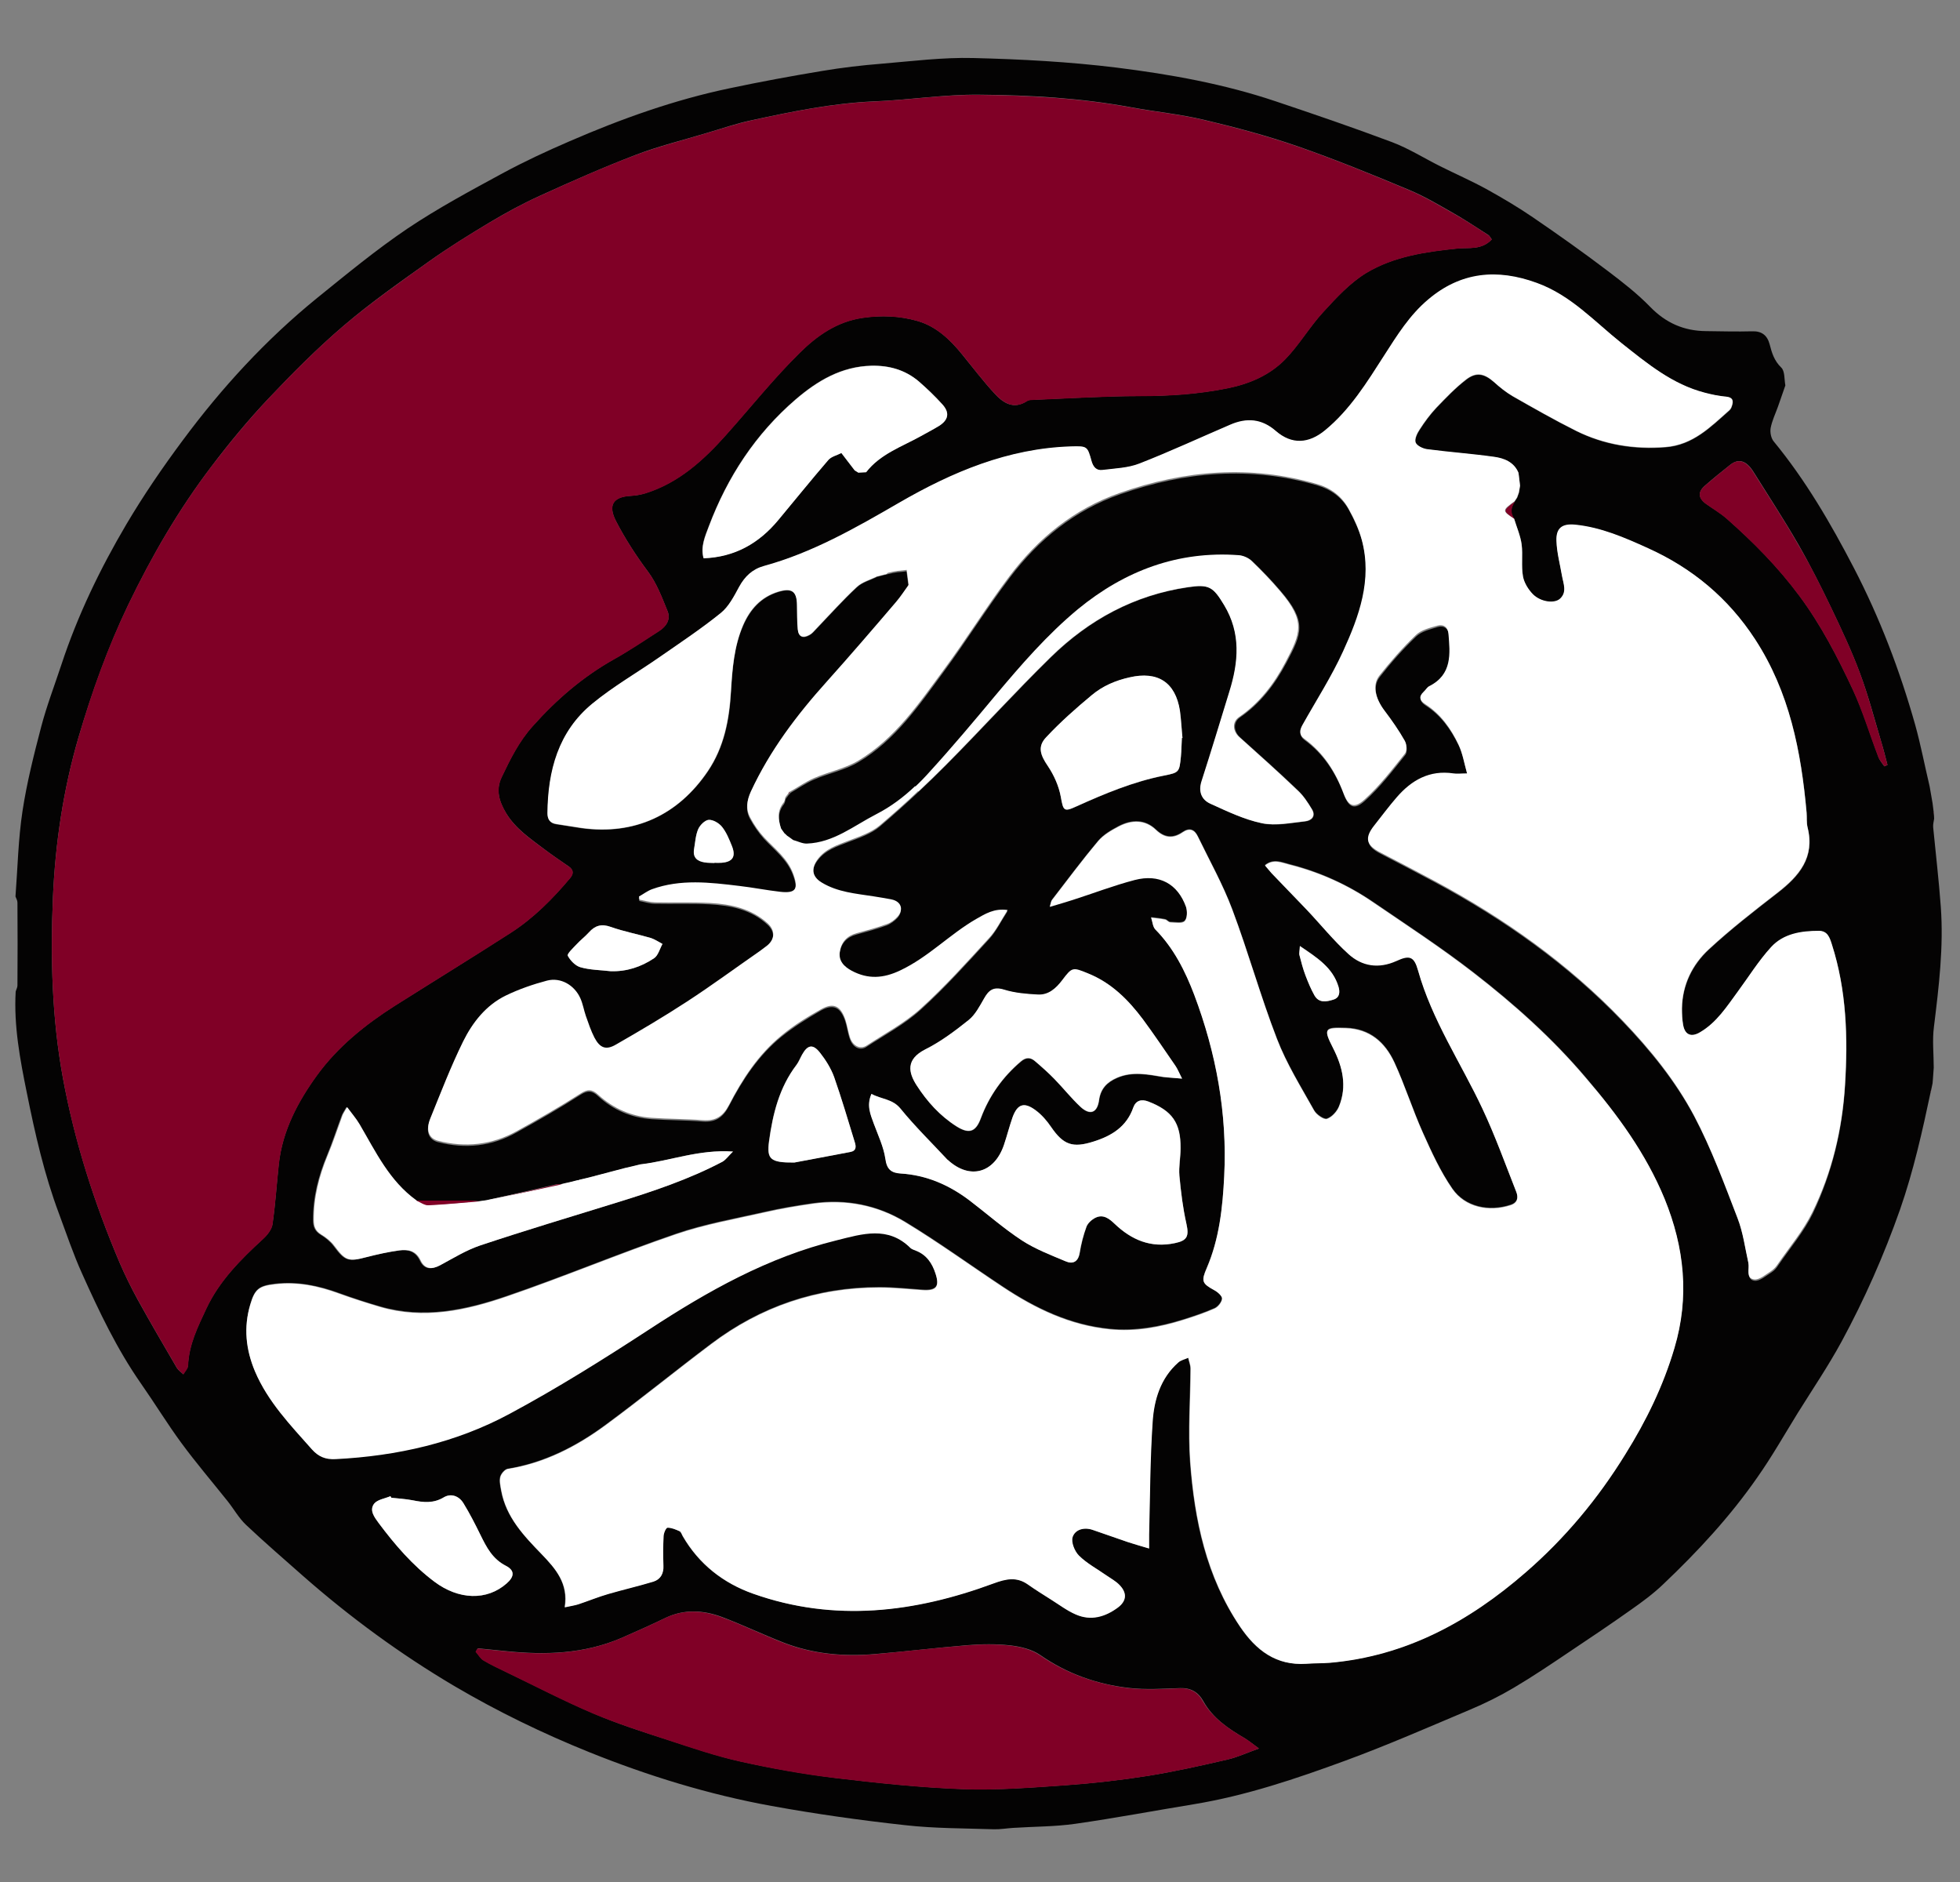 <?xml version="1.0" encoding="utf-8"?>
<!-- Generator: Adobe Illustrator 19.0.0, SVG Export Plug-In . SVG Version: 6.00 Build 0)  -->
<svg version="1.1" id="Layer_1" xmlns="http://www.w3.org/2000/svg" xmlns:xlink="http://www.w3.org/1999/xlink" x="0px" y="0px"
	 viewBox="0 0 1000 960" style="enable-background:new 0 0 1000 960;" xml:space="preserve">
<rect x="0" y="0" width="1000" height="960" fill="#808080" stroke="none"/>
<style type="text/css">
	.st0{fill:#040303;}
	.st1{fill:#800026;}
	.st2{fill:#FFFFFF;}
</style>
<g id="XMLID_1_">
	<g>
		<path class="st0" d="M436.1,239.9c0.6,0.4,1.2,0.8,1.8,1.1l0.1,0c1.3-0.1,2.6-0.1,3.9-0.2c7.2-9.4,18.1-13,27.9-18.4
			c3.1-1.7,6.2-3.3,9.1-5.1c5-3,5.8-6.8,1.9-11.1c-3.8-4.2-7.9-8.2-12.2-11.8c-6.9-5.8-15-8.1-24.1-7.9
			c-15.3,0.4-27.4,7.6-38.5,17.1c-20.5,17.6-34.9,39.6-44.4,64.8c-1.9,5.1-4.4,10.4-2.7,16.3c16.1-0.6,28.3-7.7,38.1-19.5
			c8.5-10.2,16.8-20.6,25.5-30.6c1.6-1.8,4.5-2.5,6.7-3.6C431.5,234,433.8,237,436.1,239.9z M990.2,462.5c1.5,20.6-1,40.9-3.5,61.3
			c-0.9,6.8-0.1,13.9-0.1,20.8c-0.1,1.9-0.3,3.7-0.4,5.6c-0.1,0.8-0.1,1.6-0.2,2.4c-0.3,1.3-0.5,2.5-0.8,3.8c0,0-0.2,0.1-0.2,0.1
			l0.1,0.2c-4.3,20.3-8.8,40.5-15.7,60.3c-8.2,23.3-18.1,45.7-29.8,67.3c-6.8,12.5-14.8,24.3-22.4,36.5c-6.8,11-13.2,22.3-20.6,32.8
			c-13.9,20-30.4,37.8-48,54.5c-5,4.8-10.7,9-16.4,13c-10.3,7.3-20.7,14.3-31.2,21.3c-9.5,6.4-19,12.8-28.8,18.6
			c-7.1,4.2-14.6,7.9-22.2,11.1c-21.1,8.9-42.1,18.1-63.6,26c-25.1,9.2-50.5,17.8-77.1,22.2c-20.2,3.3-40.3,7.1-60.6,10
			c-10.5,1.5-21.2,1.4-31.8,2.1c-3.3,0.2-6.6,0.8-9.9,0.7c-15.1-0.5-30.3-0.4-45.3-2.1c-22.8-2.5-45.5-5.7-68.1-9.8
			c-31.9-5.8-62.8-15.3-92.9-27.4c-23.8-9.6-46.7-20.7-68.8-33.7c-27.6-16.3-53.4-35.2-77.5-56.4c-9.7-8.6-19.5-17-28.9-25.9
			c-3.7-3.5-6.2-8.1-9.4-12.1c-7.9-9.9-16.1-19.5-23.6-29.7c-7.2-9.8-13.6-20.3-20.6-30.3c-12.2-17.5-21.3-36.6-30-56
			c-4.5-9.9-8-20.4-11.8-30.6c-7.5-20-12.2-40.7-16.4-61.6C10.2,540.3,7,523.3,8,505.8c0.3-1.1,0.9-2.1,0.9-3.1
			c0.1-14.1,0.1-28.2,0-42.3c0-1-0.6-2.1-1-3.1c1.1-14.6,1.4-29.3,3.6-43.7c2.2-14.4,5.8-28.7,9.5-42.8c2.8-10.7,6.8-21.1,10.3-31.7
			c8.3-25.2,19.8-49,33.2-71.7c8.7-14.7,18.4-28.9,28.6-42.6c20-27,42.6-51.6,68.7-72.8c15.1-12.2,30.1-24.6,46.1-35.4
			c15.5-10.4,32.1-19.3,48.5-28.2c11.1-6,22.5-11.3,34.1-16.3c26.5-11.5,53.6-21.2,81.9-27.1c15.6-3.3,31.3-6.2,47-8.8
			c10.1-1.7,20.3-2.9,30.4-3.7c15.6-1.3,31.2-3.3,46.8-2.9c24.4,0.6,48.9,1.9,73.2,4.9c27.3,3.4,54.6,8.3,80.8,17.1
			c20,6.7,39.9,13.5,59.6,20.9c8.5,3.2,16.4,8.2,24.6,12.3c7.8,3.9,15.8,7.4,23.5,11.6c8.1,4.5,16.1,9.2,23.7,14.4
			c12.9,8.8,25.6,17.8,38,27.2c7.7,5.8,15.4,11.8,22,18.6c8,8.2,17.2,12.2,28.4,12.3c7.8,0.1,15.7,0.3,23.5,0.1c5-0.2,7.8,2.1,9,6.7
			c1.1,4.3,2.3,8.3,5.9,11.8c1.9,1.8,1.5,6,2.1,9.1c-1.3,3.6-2.5,7.3-3.8,10.9c-1.3,3.6-3,7.1-3.7,10.8c-0.4,2.2,0.2,5.2,1.5,6.8
			c16.3,19.8,29.1,41.8,40.9,64.5c13.3,25.6,23.5,52.4,31.3,80c2.9,10.4,4.9,21,7.4,31.5c0.5,2.9,1,5.8,1.5,8.6
			c0.2,1.6,0.4,3.2,0.6,4.8c-0.1,0-0.2,0-0.3,0c0.1,0.1,0.2,0.2,0.3,0.3c0.1,0.9,0.2,1.8,0.2,2.8c-0.2,1.4-0.6,2.9-0.5,4.3
			C987.6,435.3,989.2,448.9,990.2,462.5z M961.4,390.9c0.5-0.2,1.1-0.5,1.6-0.7c-1-3.9-2-7.9-3.2-11.8c-3.5-11.8-6.6-23.7-10.9-35.1
			c-4.2-11.3-9.4-22.3-14.6-33.2c-5.3-11-10.8-22-16.9-32.6c-7.2-12.5-15.1-24.5-22.7-36.7c-3.6-5.8-7.5-7.1-11.8-3.8
			c-4.4,3.5-8.8,7-13,10.7c-3.7,3.2-3.5,6.4,0.6,9.3c3.5,2.5,7.3,4.7,10.5,7.5c13.6,12,26.2,24.7,37.1,39.4
			c11.1,15,19.5,31.3,27.3,47.9c5.2,11.1,8.7,22.9,13,34.3C959,387.9,960.3,389.3,961.4,390.9z M941.4,553.6
			c1.5-24.3,0.8-48.3-6.7-71.7c-1.1-3.5-2.2-6.9-6.6-6.9c-9.1,0-18.1,1.4-24.4,8.3c-6.3,6.9-11.4,15-17,22.7
			c-5.6,7.6-10.7,15.7-19.2,20.7c-4.5,2.7-7.8,1.4-8.7-3.8c-0.5-2.8-0.6-5.6-0.6-8.4c0.2-12,5.3-22.3,13.7-30.1
			c11.1-10.3,23.1-19.6,35.1-28.9c11-8.5,19.1-18,15.3-33.3c-0.6-2.4-0.3-5-0.5-7.5c-2.8-31.3-8.7-61.5-26.3-88.5
			c-13.7-21-32-36.2-54.6-46.4c-12-5.4-24-10.7-37.3-12c-6.6-0.6-9.7,1.7-9.4,8.4c0.2,5.9,1.8,11.8,2.8,17.6c0.7,4,2.7,8.3-0.9,11.7
			c-2.8,2.7-9.8,1.8-13.8-2.1c-2.4-2.4-4.6-5.9-5.2-9.2c-0.9-5.3,0-11-0.7-16.4c-0.6-4.4-2.5-8.7-3.8-13c-2.4-3-1.8-6,0.2-8.9
			c0.4-0.7,0.8-1.3,1.3-2c0.3-0.8,0.6-1.7,0.9-2.5c0.2-1.2,0.4-2.4,0.6-3.5c-0.3-2.2-0.6-4.4-0.8-6.6c-2.3-5.4-7.3-7.3-12.4-8.1
			c-11.4-1.6-22.8-2.4-34.2-3.9c-2.2-0.3-5.3-1.8-5.9-3.5c-0.6-1.7,0.8-4.7,2.1-6.6c2.5-3.9,5.3-7.7,8.5-11.1
			c4.8-5,9.6-10.1,15.1-14.3c5.2-4.1,9.3-3.1,14.3,1.2c3,2.6,6.1,5.2,9.5,7.2c10.7,6.1,21.4,12.2,32.4,17.7
			c14.3,7.1,29.6,9.6,45.6,8.3c14-1.1,23-10.3,32.6-18.8c0.5-0.4,0.9-1.1,1.1-1.7c1-2.7,1.2-4.8-2.8-5.2c-3.6-0.3-7.2-1.1-10.8-2
			c-16.6-4.3-29.4-15-42.5-25.3c-13.9-11-25.9-24.4-43.2-30.7c-20.2-7.3-38.8-5.7-55.5,8.5c-9.4,8-15.8,18.3-22.4,28.5
			c-8.8,13.7-17.4,27.6-30.2,38.2c-8.3,6.8-16.9,7.5-25.1,0.3c-7.3-6.3-14.9-6.8-23.2-3.2c-15.4,6.6-30.7,13.7-46.3,19.8
			c-5.8,2.3-12.6,2.4-18.9,3.3c-3,0.4-4.7-1.4-5.6-4.5c-2.2-7.8-2.3-7.8-10.5-7.5c-32.1,1-60.7,13.1-87.8,28.8
			c-22.1,12.8-44.1,25.4-68.9,32.2c-5.8,1.6-9.7,5.3-12.6,10.6c-2.6,4.8-5.3,10.1-9.4,13.4c-9.9,8-20.6,15.1-31.1,22.4
			c-11.4,7.9-23.7,14.9-34.4,23.8c-17.3,14.3-22.6,34.2-22.9,55.9c0,3,1.2,5,4.5,5.5c4.3,0.6,8.5,1.4,12.8,2
			c27.1,3.7,49.3-6.7,64.5-29c8.3-12.3,11-26.2,11.8-40.7c0.7-11.5,1.5-23,6.2-33.7c3.6-8.2,9.1-14.4,17.9-17.1
			c6.9-2.1,9.5-0.3,9.6,6.7c0.1,4.2,0,8.3,0.4,12.5c0.4,4,2.8,4.6,6,2.8c1.3-0.7,2.2-1.9,3.3-3c6.9-7.2,13.5-14.6,20.8-21.4
			c2.7-2.6,6.9-3.6,10.4-5.4l0.1,0c1.3-0.3,2.6-0.6,3.9-1c0.4-0.1,0.9-0.2,1.3-0.3c0.9-0.2,1.8-0.4,2.6-0.6c0.8-0.1,1.6-0.3,2.4-0.4
			c1.5-0.1,3.1-0.3,4.6-0.5c0.3,2.5,0.7,5.1,1,7.6c-2.1,2.9-4.1,6-6.4,8.7c-11.7,13.6-23.4,27.3-35.4,40.7
			c-15.3,17-29.1,35.1-38.7,56c-2.1,4.6-2.7,9-0.3,13.4c2,3.6,4.4,7.1,7.1,10.1c5.4,5.8,11.9,10.6,14.8,18.5
			c2.8,7.6,1.4,10.1-6.6,9.2c-7-0.8-14-2.1-21-3c-14.9-1.8-29.9-3.6-44.5,1.7c-2.3,0.8-4.4,2.4-6.6,3.7c0.1,0.5,0.2,1.1,0.3,1.6
			c2.6,0.5,5.3,1.4,7.9,1.4c9.3,0.2,18.7-0.2,28,0.3c10.8,0.6,21.2,2.7,29.5,10.4c3.9,3.6,3.7,8-0.4,11.4c-1.2,0.9-2.4,1.9-3.6,2.7
			c-12.4,8.6-24.6,17.6-37.2,25.8c-11.8,7.7-24,14.8-36.2,21.9c-5.2,3-8.2,1.8-11-3.5c-1.8-3.5-3.1-7.3-4.4-11.1
			c-1.1-3-1.6-6.2-2.8-9c-2.9-6.7-9.9-10.8-17-9c-7.2,1.9-14.3,4.4-21,7.6c-10.1,4.9-17,13.6-21.8,23.4
			c-6.3,12.8-11.4,26.2-16.8,39.4c-2.4,5.9-0.6,10.1,4,11.3c14,3.6,27.5,2.2,40.1-4.9c11-6.1,22-12.4,32.6-19.2c3.7-2.4,6-2.2,9,0.6
			c7.7,7.1,17,11.1,27.5,11.8c8.6,0.6,17.3,0.5,25.9,1.2c6.6,0.5,10.4-2.1,13.4-7.9c6.8-13.2,15-25.7,26.6-35.2
			c6.3-5.1,13.3-9.5,20.3-13.5c6.4-3.6,10-1.7,12.4,5.3c1,3,1.3,6.2,2.4,9.2c1.5,4.3,5.2,6.2,8.5,4c9.3-6.1,19.3-11.4,27.5-18.8
			c12.4-11.2,23.7-23.8,35-36.1c3.6-3.9,6-9,9.4-14.2c-6.9-1-11.5,1.9-16.1,4.6c-13.5,7.8-24.3,19.5-38.7,26.2
			c-8.6,4.1-16.5,4.6-24.7,0.2c-3.9-2.1-6.9-4.9-6.1-9.9c0.8-4.9,3.7-8,8.6-9.3c5.1-1.4,10.3-2.8,15.3-4.6c2.1-0.8,4.1-2.3,5.6-3.9
			c3.2-3.7,1.7-7.7-3.1-8.7c-3.1-0.6-6.2-1.1-9.3-1.6c-9-1.5-18.2-2.1-26.3-7c-5.1-3.1-5.4-7.5-2.2-11.8c4-5.5,10-7.3,15.9-9.6
			c5.5-2.1,11.5-4.1,15.9-7.8c6.8-5.8,13.5-11.8,20-17.9c4.7-4.4,9.3-8.9,13.8-13.4c18.1-18.2,35.3-37.2,53.6-55.1
			c19.5-19.1,42.6-31.7,70-35.7c10.8-1.6,12.8-0.3,18.5,9.1c8.7,14.4,7.4,29.1,2.7,44.2c-4.7,15.2-9.3,30.5-14.2,45.7
			c-1.7,5.2,0,9.3,4.4,11.4c8.6,3.9,17.3,8.1,26.4,10c7,1.5,14.7-0.2,22.1-1c3.1-0.3,5.5-2.6,3.4-6.1c-2.1-3.5-4.4-7-7.3-9.8
			c-9.6-9.2-19.5-18-29.4-26.9c-3.4-3-3.8-7.7-0.2-10.2c10.5-7.2,17.9-17,23.7-27.9c8-15,10.6-20.9-2.8-36.5
			c-4.5-5.3-9.4-10.4-14.4-15.2c-1.6-1.6-4.3-2.8-6.5-3c-31.2-2.3-58.3,7.9-82.1,27.5c-15.8,13-29.1,28.4-42.2,44.1
			c-11,13.1-21.9,26.3-33.5,38.9c-2.5,2.7-5.1,5.4-7.7,7.9c-5.9,5.6-12.3,10.5-19.8,14.3c-11.5,5.9-21.8,14.4-35.4,15
			c-2.3,0.1-4.6-1.2-7-1.8c-0.7-0.5-1.5-1.1-2.2-1.6c-0.3-0.2-0.6-0.4-0.9-0.6c-0.5-0.4-0.9-0.8-1.4-1.3c-0.6-0.8-1.1-1.6-1.7-2.4
			c-1.6-4.6-2.1-9,1.3-13.2c0.5-0.7,0.6-1.8,0.9-2.7c0.6-0.8,1.2-1.6,1.8-2.4l0.4-0.1l0-0.4c4.1-2.4,8.1-5.2,12.4-7
			c7.4-3.2,15.8-4.8,22.6-8.9c18.8-11.2,30.9-29.1,43.5-46.2c11.5-15.6,21.8-32.2,33.5-47.7c14.7-19.5,33.1-34.5,56.5-42.7
			c33.1-11.6,66.5-14.4,100.5-4.5c7.1,2.1,12.6,6.2,16.1,12.5c2.8,5.1,5.3,10.5,6.8,16c5.4,20.3-1.5,39-9.6,56.9
			c-5.9,13-13.7,25.1-20.7,37.5c-1.5,2.7-1.8,5,0.9,7c9.7,7.1,15.9,16.7,20.1,27.9c2.5,6.6,5.4,7.9,10.7,3.1
			c7.7-6.9,14.1-15.3,20.6-23.4c1.1-1.4,0.9-4.9-0.1-6.6c-3-5.3-6.5-10.3-10.2-15.2c-4.8-6.3-6.5-13.2-2.8-17.9
			c5.7-7.3,11.9-14.3,18.6-20.7c2.8-2.7,7.3-3.7,11.2-4.9c2.9-0.8,5.3,0.7,5.5,4.1c0.9,10.4,1.9,20.9-9.8,26.8
			c-1.1,0.6-1.8,1.9-2.8,2.8c-2.8,2.5-2.1,4.5,0.8,6.4c7.8,5,13,12.4,16.9,20.5c2.1,4.4,2.8,9.3,4.4,14.8c-3.1,0-5.1,0.2-7,0
			c-12.2-1.8-21.4,3.4-28.9,12.2c-4,4.7-7.7,9.6-11.5,14.4c-5,6.3-4.1,10,3.1,13.7c9.3,4.8,18.6,9.7,27.8,14.6
			c35.4,19,67.9,42,95.8,71.1c14.1,14.7,27,30.6,36.5,48.5c8.8,16.7,15.4,34.6,22.2,52.3c2.8,7.2,3.8,15.1,5.5,22.8
			c0.7,3.1-1.3,7.9,2.9,8.5c2.7,0.4,6-2.6,8.8-4.3c1.4-0.9,2.5-2.2,3.4-3.6c6-8.8,13-17,17.6-26.4
			C934.8,598.2,940,576.3,941.4,553.6z M854.2,687.7c7.8-26.1,5.1-51.4-5-76.2c-9.4-23.1-24-42.9-40-61.8
			c-17.1-20.2-36.7-37.7-57.5-53.8c-16.4-12.7-33.9-24.1-51-35.8c-13.1-8.9-27.4-15.4-42.7-19.3c-3.8-0.9-8.2-3.2-12.6,0.4
			c1.3,1.5,2.3,2.8,3.4,4c6,6.2,12,12.3,17.9,18.6c7.1,7.5,13.6,15.6,21.2,22.5c7,6.4,15.6,7.7,24.6,3.6c6.7-3.1,9-2.2,11,4.9
			c7.1,25.3,21.8,47,32.8,70.4c6.5,13.8,11.7,28.3,17.3,42.5c1.1,2.8,0.8,5.6-2.9,6.8c-11,3.6-23.2,1.1-29.7-8.3
			c-6.1-8.8-10.6-18.7-15-28.5c-5.3-11.8-9.2-24.3-14.6-36c-4.7-10.2-12.5-17.1-24.7-17.5c-11-0.4-11.6,0.3-6.6,10.1
			c4.9,9.6,7.2,19.5,3.1,29.8c-1.1,2.7-3.7,5.6-6.2,6.4c-1.5,0.5-5.3-2.1-6.5-4.2c-6.7-12-14.1-23.9-19-36.6
			c-8.4-21.7-14.6-44.2-22.8-66c-4.8-12.8-11.6-24.9-17.6-37.3c-1.7-3.5-4.3-4.4-7.7-2.1c-4.8,3.3-9.2,3-13.6-1.2
			c-5.6-5.4-12.5-5.2-19-1.8c-3.8,2-7.8,4.3-10.5,7.5c-8.2,9.8-15.8,20-23.6,30.1c-0.4,0.6-0.5,1.5-1.1,3.4c4.4-1.3,8-2.3,11.6-3.5
			c10.6-3.4,21-7.5,31.7-10.2c12.6-3.2,22,2,26.2,13.7c0.8,2.2,0.7,5.9-0.7,7.3c-1.3,1.3-4.8,0.6-7.3,0.6c-0.9,0-1.7-1.2-2.6-1.4
			c-2.4-0.5-4.8-0.7-7.2-1c0.7,2,0.8,4.6,2.1,6c9.3,9.6,15.3,21.3,19.9,33.4c11.2,29.8,16.9,60.6,15.3,92.5
			c-0.8,16-2.4,31.9-8.9,46.9c-2.9,6.7-2.5,7.9,3.9,11.3c1.7,0.9,4,3,3.9,4.3c-0.2,1.8-2.1,4.2-3.8,5c-5.2,2.3-10.6,4.1-16,5.8
			c-12.2,3.8-24.6,6-37.4,4.8c-20.3-2-38-10.5-54.7-21.6c-16.6-11-32.7-22.7-49.7-33c-14.3-8.6-30.3-11.8-47-9.5
			c-8.4,1.2-16.8,2.6-25,4.5c-15.1,3.4-30.5,6.1-45,11.1c-28.9,9.9-57.2,21.8-86.2,31.7c-20.9,7.2-42.5,11.8-64.7,5.4
			c-7-2-14-4.3-20.9-6.8c-10.6-3.9-21.4-6.1-32.8-4.8c-8.2,1-10.3,2.6-12.6,10.4c-3.4,11.7-2.3,23,2.4,34.1
			c6.6,15.5,18.1,27.3,29,39.7c3.4,3.9,7.1,5.3,12.2,5c31.2-1.6,61.3-8.3,88.7-23.1c24.4-13.2,48-27.9,71.3-43.1
			c29.9-19.5,60.6-36.8,95.5-45.4c13.2-3.3,26.3-7.5,37.8,4c0.7,0.7,1.7,1,2.7,1.3c5.4,2.1,8.3,6.4,10,11.7c2.2,6.7,0.4,8.9-6.7,8.4
			c-7.3-0.5-14.6-1.3-21.9-1.3c-31.9,0-60.6,9.8-85.9,28.9c-18.1,13.6-35.6,27.9-53.8,41.3c-15,11.1-31.4,19.4-50.1,22.5
			c-1.5,0.3-3.4,2.5-3.8,4.2c-0.5,2.1,0.1,4.6,0.5,6.9c2.5,13.6,11.5,23,20.6,32.4c7.2,7.4,13.8,15,11.8,27.1
			c2.8-0.6,4.9-0.9,6.8-1.5c5.2-1.7,10.2-3.8,15.4-5.3c7.6-2.3,15.4-4,23-6.3c3.8-1.1,5.3-4.1,5.1-8.2c-0.2-5-0.2-10,0.1-15
			c0.1-1.5,1.3-4.3,2-4.3c2.1-0.1,4.2,0.9,6.2,1.8c0.8,0.3,1.2,1.6,1.6,2.5c8.3,14.4,20.7,24,36,29.4c41.5,14.7,82.4,9.6,122.6-5.3
			c6.2-2.3,11.6-3.5,17.4,0.5c3.9,2.8,8,5.3,12.1,7.9c4.1,2.6,8,5.5,12.3,7.4c7.8,3.4,15.1,1.3,21.6-3.5c4.6-3.4,4.8-7.4,0.8-11.5
			c-1.9-1.9-4.4-3.3-6.7-4.9c-4.7-3.3-9.9-6.1-14-10.1c-2.2-2.2-4.1-6.9-3.2-9.5c1.3-3.8,5.8-5.1,10.2-3.6c6,2,11.9,4.2,17.9,6.2
			c3.3,1.1,6.8,2,10.9,3.3c0-3.1,0-5.1,0-7.1c0.5-19.1,0.5-38.3,1.8-57.4c0.8-11.3,4-22.3,13.1-30.4c1.4-1.2,3.4-1.6,5.1-2.4
			c0.4,1.9,1.2,3.7,1.2,5.6c-0.1,15.8-1.3,31.7-0.2,47.4c2.2,29.8,8.2,58.7,25.4,84.1c8.2,12.2,18.4,20.1,33.8,19
			c4-0.3,8-0.2,12-0.5c38.8-3.4,71-21,99.8-46c20.2-17.5,37-37.8,51-60.4C839.8,724.8,848.5,707,854.2,687.7z M761.1,122.1
			c-0.7-0.9-1.1-1.8-1.7-2.2c-5.4-3.4-10.7-7-16.2-10.2c-7.9-4.5-15.8-9.3-24.2-12.8c-18.8-7.9-37.8-15.6-57-22.3
			c-15.6-5.4-31.7-9.7-47.8-13.5c-12.2-2.9-24.8-4.1-37.2-6.4c-25.6-4.7-51.4-6.2-77.3-6.4c-17.9-0.2-35.7,2.7-53.6,3.4
			c-21.3,0.9-42.1,5.2-62.9,9.7c-7.6,1.6-15,4.2-22.5,6.4c-12.2,3.7-24.7,6.7-36.6,11.3c-16.4,6.3-32.5,13.4-48.5,20.7
			c-8.8,4-17.3,8.6-25.5,13.5c-10.5,6.3-21,12.8-31,19.9c-14.9,10.6-29.9,21.1-43.7,32.9c-13.6,11.6-26.3,24.4-38.6,37.4
			c-10.2,10.8-19.8,22.4-28.8,34.3c-16.7,21.9-30.5,45.7-42.5,70.6C55,330.3,46.9,353,40.1,376c-7.8,26.7-11.9,54.1-13.1,81.9
			c-1.3,30.8-0.5,61.6,5.1,92c6,32.5,16,63.7,28.9,94.1c2.8,6.5,6,13,9.4,19.2c6.4,11.6,13.1,23,19.8,34.5c0.8,1.3,2.2,2.2,3.3,3.3
			c0.8-1.5,2.3-3,2.4-4.5c0.4-10.7,5.1-20,9.4-29.2c6.6-14,17.5-24.9,28.8-35.3c2.2-2,4.5-4.9,4.9-7.6c1.5-10.1,2.1-20.4,3.2-30.6
			c1.9-17.2,9.8-32,19.6-45.5c10.5-14.4,24.5-25.7,39.6-35.3c19.7-12.4,39.5-24.6,59.1-37.2c11.7-7.5,21.4-17.3,30.3-27.9
			c1.9-2.2,1.8-4.2-0.6-5.9c-4.2-2.9-8.5-5.8-12.6-8.9c-7.1-5.4-14.5-10.3-19.4-18.3c-3.6-6-5.4-11.9-2.3-18.4
			c4.4-9.2,8.8-18.3,15.9-26.1c12.1-13.5,25.5-25.1,41.3-34c8-4.5,15.5-9.6,23.2-14.5c3.7-2.4,6-6,4.2-10.2
			c-2.8-6.9-5.5-14.1-9.9-20c-6.2-8.3-11.7-16.8-16.4-25.9c-4.1-8-1.5-12.3,7.5-12.8c2.6-0.1,5.3-0.6,7.8-1.4
			c16.9-5.4,29.5-16.9,41-29.8c12.5-14,24.2-28.7,37.5-41.8c8.7-8.6,18.9-15.9,32.1-17.8c9.6-1.4,19-1,28,1.6
			c9.5,2.7,16.6,9.4,22.8,17.1c5.5,6.7,10.7,13.6,16.5,19.9c4.4,4.8,9.7,8.4,16.6,3.8c0.9-0.6,2.2-0.6,3.4-0.6
			c17.9-0.7,35.9-1.9,53.8-1.9c15.4,0,30.5-1,45.6-4.1c11-2.3,21.1-6.7,28.9-14.7c7.1-7.3,12.4-16.5,19.3-24
			c6.7-7.3,13.7-14.9,22-20c14.1-8.5,30.4-10.8,46.7-12.5C749.5,126.2,755.9,127.6,761.1,122.1z M680.3,509.9c3.3-1,3.4-3.9,2.6-6.6
			c-3-9.7-10.8-14.8-19.7-20.8c-0.1,2.5-0.5,3.7-0.2,4.7c0.9,3.5,1.8,7,3.1,10.4c1.3,3.4,2.7,6.8,4.5,10
			C672.9,511.8,676.8,511,680.3,509.9z M642.3,891.9c-3.2-2.3-5.1-3.9-7.2-5.2c-8.4-4.9-16.3-10.2-21.2-19
			c-2.5-4.5-6.3-6.8-11.8-6.6c-8.7,0.3-17.6,0.9-26.2-0.1c-16.3-1.9-31.4-7.2-45.2-16.8c-4.2-2.9-10-4.3-15.3-4.9
			c-7.2-0.8-14.6-0.7-21.8-0.1c-15.7,1.3-31.3,3.2-47,4.5c-16.1,1.4-31.9,0-47-5.9c-10.5-4.1-20.7-9-31.3-13
			c-9.4-3.5-19.1-4.1-28.6,0.4c-7.5,3.6-15,7-22.6,10.3c-19.1,8.2-39,8.8-59.2,6.7c-4.7-0.5-9.4-0.9-14.1-1.4
			c-0.3,0.5-0.7,1.1-1,1.7c1.3,1.5,2.4,3.5,4.1,4.5c3.7,2.2,7.6,4,11.5,5.9c14.8,7.1,29.4,14.7,44.4,21.1c12.3,5.3,25.2,9.4,38,13.5
			c12.4,4,24.8,8.3,37.5,11.1c15.8,3.5,31.8,6.3,47.9,8.3c21.7,2.6,43.5,4.9,65.4,5.7c17.4,0.6,34.9-0.8,52.3-2
			c14-1,28.1-2.6,42-4.8c13.6-2.2,27-5.2,40.4-8.3C631.2,896.4,636.1,894.1,642.3,891.9z M599.5,634.1c6.3-1.3,7.2-3.6,5.8-9.9
			c-1.8-8-2.8-16.3-3.5-24.5c-0.4-4.6,0.6-9.3,0.6-14c0.1-13-4.3-19.1-16.4-23.8c-3.6-1.4-6.5-0.6-7.7,3
			c-3.4,9.8-11.1,14.5-20.3,17.4c-10.7,3.4-15.4,1.7-21.7-7.5c-2.2-3.2-4.8-6.3-7.9-8.5c-5.8-4.3-9.3-3.1-11.7,3.6
			c-1.7,4.6-2.9,9.4-4.4,14.1c-4.9,14.5-17.4,17.9-28.5,7.8c-0.1-0.1-0.3-0.2-0.4-0.3c-8-8.6-16.5-16.9-23.9-26
			c-4.1-5-9.6-4.7-14.8-7.5c-2.6,6-0.5,10.5,1.2,15.2c2.1,5.9,5,11.8,5.9,17.9c0.8,5.4,3,7.2,7.8,7.5c13.2,0.8,24.8,5.9,35.2,13.8
			c8.9,6.7,17.3,14.2,26.6,20.3c6.9,4.5,14.8,7.5,22.4,10.7c3.5,1.5,6.3,0.4,7.1-4.2c0.8-4.6,1.9-9.1,3.5-13.5
			c0.7-1.8,2.7-3.6,4.5-4.5c4-2,7,0.4,9.8,3C577.3,632.5,587.2,636.8,599.5,634.1z M603,376.5c0.1,0,0.2,0,0.3,0
			c-0.4-4.6-0.6-9.3-1.3-13.9c-2.3-14.6-11.4-20.3-25.7-17c-7.2,1.6-13.7,4.4-19.2,9c-8.1,6.8-16.1,13.8-23.3,21.5
			c-4.6,4.9-3,9.2,0.8,14.7c3.1,4.6,5.6,10.1,6.6,15.6c1.3,7.2,1.5,8,8,5c14.4-6.5,29-12.6,44.6-15.7c7.9-1.6,7.9-1.9,8.7-9.7
			C602.8,382.8,602.8,379.6,603,376.5z M603.1,550.2c-1.7-3.2-2.3-4.9-3.3-6.4c-5.5-7.9-10.8-16-16.6-23.7
			c-7.5-10-16.1-18.6-28-23.4c-7.8-3.1-8.1-3.3-13.2,3.5c-3.1,4.2-7,7.6-12.4,7.3c-5.8-0.3-11.7-0.8-17.2-2.5
			c-5.5-1.7-7.9,0.3-10.3,4.6c-2.2,3.9-4.4,8.1-7.7,10.8c-7,5.6-14.3,11.1-22.3,15.1c-10,5.1-8.5,11.8-4.4,18.2
			c5.4,8.3,11.9,15.6,20.4,21c6.4,4,9.8,2.8,12.4-4.2c4.2-11.4,11.1-21.1,20.5-29c2.5-2.1,4.8-2.1,7.1-0.1c3.4,2.9,6.8,5.9,9.9,9.1
			c4.5,4.6,8.6,9.8,13.3,14.2c4.8,4.5,8.6,3.1,9.5-3.4c0.8-5.9,4.1-9.2,9.2-11.4c7.8-3.4,15.7-1.7,23.6-0.4
			C596.2,549.7,598.9,549.8,603.1,550.2z M433.9,587.6c3.1-0.6,2.9-2.8,2.2-5c-3.4-11.1-6.7-22.3-10.6-33.2
			c-1.6-4.4-4.2-8.7-7.2-12.4c-3.6-4.6-6.3-4-9.1,0.9c-1,1.7-1.7,3.7-2.9,5.3c-8.8,11.6-12.1,25.1-14,39
			c-1.2,9.1,0.6,10.9,12.9,10.8C412.9,591.5,423.4,589.5,433.9,587.6z M368,440.1c5.8-0.4,7.6-3.1,5.4-8.6c-1.3-3.4-2.7-6.9-5-9.7
			c-1.5-1.9-4.6-3.7-6.8-3.6c-1.9,0.1-4.5,2.7-5.4,4.8c-1.4,3.1-1.5,6.8-2.1,10.2c-0.7,4.2,1.6,6.2,5.4,6.7c1.6,0.3,3.3,0.2,5,0.3
			c0,0,0-0.1,0-0.1C365.6,440.1,366.8,440.2,368,440.1z M368.5,592.6c1.8-0.9,3-2.8,5.4-5.2c-17.4-1.2-32.1,4.8-47.4,6.7
			c-1.4,0.3-2.7,0.7-4.1,1c-1.3,0.3-2.6,0.6-3.9,0.9c-2.5,0.7-5.1,1.3-7.6,2c-2.5,0.7-5.1,1.3-7.6,2c-0.5,0.1-1,0.2-1.5,0.4
			c-2.2,0.5-4.4,1-6.6,1.6c-0.2,0.2-0.5,0.3-0.8,0.2c-1.5,0.4-2.9,0.7-4.4,1.1c-1.2,0.3-2.4,0.6-3.5,0.8c-0.9,0-1.8-0.2-2.7,0
			c-8.2,1.9-16.4,3.8-24.5,5.7c-3.6,0.8-7.3,1.6-10.9,2.4c-0.1,0-0.2,0.1-0.4,0.1c-1.2,0.2-2.3,0.3-3.5,0.5
			c-1.4-0.1-2.9-0.4-4.3-0.4c-9.4,0-18.7,0-28.1,0h0c-13.8-9.9-20.7-24.8-29-38.8c-1.7-2.8-3.9-5.4-6.4-8.8
			c-1.3,2.2-1.9,3.1-2.3,4.1c-2.6,6.8-4.8,13.8-7.6,20.5c-4.4,10.6-7.2,21.4-7.1,33c0,3.3,0.9,5.6,3.8,7.4c2.5,1.5,5,3.5,6.7,5.8
			c5.7,7.6,7.2,8.2,16.6,5.7c5.5-1.4,11-2.7,16.6-3.4c4.4-0.6,8.4,0.1,10.8,5.1c2.1,4.5,5.7,4.8,10,2.5c6.7-3.6,13.3-7.7,20.4-10.1
			c23.1-7.7,46.5-14.7,69.8-21.9C333.2,607.7,351.4,601.6,368.5,592.6z M333.7,488.8c2.1-1.4,2.9-4.8,4.3-7.3c-1.9-1-3.8-2.3-5.9-3
			c-6.9-2-13.9-3.4-20.6-5.7c-4.7-1.6-8-0.7-11.1,2.8c-2,2.2-4.4,4-6.4,6.2c-1.7,1.8-4.8,4.8-4.4,5.7c1.4,2.5,3.9,5.1,6.5,5.9
			c4.9,1.4,10.2,1.4,15.3,2C319.7,495.7,327.1,493.2,333.7,488.8z M258.5,807.7c4-3.5,4.2-6.7-0.4-9c-6.8-3.5-9.9-9.5-13-15.8
			c-2.7-5.5-5.5-11-8.7-16.2c-2.3-3.6-6.3-5.2-10-2.9c-5.3,3.2-10.4,2.7-15.8,1.5c-3.6-0.7-7.3-0.9-10.9-1.3
			c-0.2-0.3-0.3-0.5-0.5-0.8c-2.8,1.2-6.6,1.7-8.3,3.8c-2.6,3.4,0.1,6.9,2.3,9.9c8.3,11.1,17.3,21.5,28.4,29.9
			C233.9,816.1,248.3,816.7,258.5,807.7z"/>
		<path class="st1" d="M986.8,414.5l-0.2,0.2c-0.1-0.1-0.2-0.2-0.3-0.3c0.1,0,0.2,0,0.3,0L986.8,414.5z"/>
		<path class="st1" d="M985.3,556.5l-0.3,0.1l-0.1-0.2c0,0,0.2-0.1,0.2-0.1L985.3,556.5z"/>
		<path class="st1" d="M963,390.2c-0.5,0.2-1.1,0.5-1.6,0.7c-1-1.6-2.4-3-3.1-4.7c-4.4-11.4-7.9-23.2-13-34.3
			c-7.8-16.7-16.2-33-27.3-47.9c-10.9-14.7-23.5-27.4-37.1-39.4c-3.2-2.8-7-5-10.5-7.5c-4-2.9-4.3-6.1-0.6-9.3
			c4.3-3.7,8.6-7.2,13-10.7c4.3-3.4,8.2-2,11.8,3.8c7.6,12.2,15.6,24.2,22.7,36.7C923.5,288,929,299,934.3,310
			c5.2,10.9,10.4,21.9,14.6,33.2c4.3,11.5,7.3,23.4,10.9,35.1C961,382.3,961.9,386.2,963,390.2z"/>
		<path class="st2" d="M451.5,293c-1.3,0.3-2.6,0.6-3.9,1l0-0.2l-0.1,0.2c-3.5,1.7-7.6,2.8-10.4,5.4c-7.3,6.8-13.9,14.2-20.8,21.4
			c-1,1.1-2,2.3-3.3,3c-3.2,1.8-5.6,1.2-6-2.8c-0.4-4.1-0.3-8.3-0.4-12.5c-0.1-7-2.7-8.8-9.6-6.7c-8.8,2.7-14.4,8.9-17.9,17.1
			c-4.6,10.8-5.5,22.3-6.2,33.7c-0.9,14.5-3.5,28.4-11.8,40.7c-15.1,22.4-37.3,32.8-64.5,29c-4.3-0.6-8.5-1.4-12.8-2
			c-3.3-0.5-4.5-2.5-4.5-5.5c0.2-21.7,5.5-41.6,22.9-55.9c10.7-8.8,22.9-15.8,34.4-23.8c10.5-7.3,21.2-14.4,31.1-22.4
			c4.1-3.3,6.8-8.6,9.4-13.4c2.9-5.3,6.8-9,12.6-10.6c24.8-6.8,46.8-19.4,68.9-32.2c27.1-15.7,55.7-27.8,87.8-28.8
			c8.3-0.2,8.4-0.2,10.5,7.5c0.9,3.1,2.6,4.9,5.6,4.5c6.4-0.8,13.1-1,18.9-3.3c15.6-6.1,30.9-13.2,46.3-19.8
			c8.3-3.6,16-3.1,23.2,3.2c8.2,7.1,16.8,6.5,25.1-0.3c12.9-10.6,21.4-24.5,30.2-38.2c6.6-10.3,13-20.6,22.4-28.5
			c16.7-14.2,35.3-15.9,55.5-8.5c17.4,6.3,29.4,19.7,43.2,30.7c13.1,10.4,25.9,21,42.5,25.3c3.5,0.9,7.1,1.7,10.8,2
			c3.9,0.4,3.8,2.5,2.8,5.2c-0.2,0.6-0.6,1.2-1.1,1.7c-9.6,8.5-18.5,17.7-32.6,18.8c-16,1.2-31.3-1.2-45.6-8.3
			c-11-5.5-21.7-11.6-32.4-17.7c-3.4-2-6.6-4.5-9.5-7.2c-5-4.4-9-5.3-14.3-1.2c-5.5,4.3-10.3,9.3-15.1,14.3c-3.2,3.4-6,7.2-8.5,11.1
			c-1.3,1.9-2.7,4.9-2.1,6.6c0.6,1.7,3.7,3.2,5.9,3.5c11.4,1.5,22.8,2.3,34.2,3.9c5.1,0.7,10.1,2.6,12.4,8.1
			c0.3,2.2,0.6,4.4,0.8,6.6c-0.2,1.2-0.4,2.3-0.6,3.5c-0.3,0.8-0.6,1.7-0.9,2.5c-0.4,0.7-0.8,1.3-1.3,2c-6.4,4.7-6.4,4.8-0.2,8.9
			c1.3,4.3,3.2,8.6,3.8,13c0.7,5.4-0.3,11,0.7,16.4c0.6,3.3,2.8,6.8,5.2,9.2c4,3.9,11,4.8,13.8,2.1c3.6-3.4,1.6-7.7,0.9-11.7
			c-1-5.9-2.6-11.7-2.8-17.6c-0.3-6.6,2.8-9,9.4-8.4c13.3,1.3,25.4,6.6,37.3,12c22.6,10.2,40.9,25.4,54.6,46.4
			c17.6,27,23.5,57.2,26.3,88.5c0.2,2.5-0.1,5.1,0.5,7.5c3.8,15.3-4.3,24.7-15.3,33.3c-12,9.3-24,18.6-35.1,28.9
			c-8.5,7.8-13.5,18.1-13.7,30.1c0,2.8,0.1,5.7,0.6,8.4c0.9,5.2,4.2,6.5,8.7,3.8c8.5-5,13.6-13.1,19.2-20.7
			c5.6-7.6,10.6-15.7,17-22.7c6.3-6.9,15.3-8.3,24.4-8.3c4.4,0,5.5,3.4,6.6,6.9c7.5,23.4,8.2,47.5,6.7,71.7
			c-1.4,22.7-6.6,44.5-16.6,64.9c-4.6,9.4-11.6,17.7-17.6,26.4c-0.9,1.4-2.1,2.7-3.4,3.6c-2.8,1.8-6.1,4.7-8.8,4.3
			c-4.3-0.6-2.3-5.4-2.9-8.5c-1.7-7.6-2.7-15.5-5.5-22.8c-6.8-17.6-13.4-35.6-22.2-52.3c-9.5-17.9-22.4-33.8-36.5-48.5
			c-27.9-29.1-60.4-52.1-95.8-71.1c-9.2-4.9-18.5-9.8-27.8-14.6c-7.2-3.7-8.1-7.4-3.1-13.7c3.8-4.8,7.5-9.8,11.5-14.4
			c7.6-8.8,16.8-14,28.9-12.2c1.9,0.3,3.9,0,7,0c-1.5-5.4-2.3-10.4-4.4-14.8c-3.9-8.2-9.1-15.5-16.9-20.5c-2.8-1.8-3.6-3.8-0.8-6.4
			c1-0.9,1.7-2.3,2.8-2.8c11.7-5.9,10.7-16.4,9.8-26.8c-0.3-3.4-2.6-4.9-5.5-4.1c-3.9,1.1-8.5,2.2-11.2,4.9
			c-6.7,6.4-12.9,13.5-18.6,20.7c-3.7,4.8-2,11.6,2.8,17.9c3.7,4.9,7.2,9.9,10.2,15.2c1,1.7,1.2,5.2,0.1,6.6
			c-6.5,8.1-12.9,16.5-20.6,23.4c-5.3,4.8-8.2,3.5-10.7-3.1c-4.2-11.2-10.3-20.8-20.1-27.9c-2.7-2-2.4-4.3-0.9-7
			c7-12.5,14.8-24.6,20.7-37.5c8.2-17.9,15-36.6,9.6-56.9c-1.5-5.6-4-11-6.8-16c-3.5-6.3-9-10.5-16.1-12.5
			c-34-9.9-67.4-7.1-100.5,4.5c-23.5,8.2-41.8,23.2-56.5,42.7c-11.7,15.5-21.9,32.1-33.5,47.7c-12.6,17.1-24.8,35-43.5,46.2
			c-6.9,4.1-15.2,5.7-22.6,8.9c-4.3,1.9-8.3,4.7-12.4,7l-0.4,0l0,0.4c-0.6,0.8-1.2,1.6-1.8,2.4c-0.3,0.9-0.3,2-0.9,2.7
			c-3.4,4.1-2.8,8.6-1.3,13.2c0.6,0.8,1.1,1.6,1.7,2.4c0.5,0.4,0.9,0.8,1.4,1.3c0.3,0.2,0.6,0.4,0.9,0.6c0.7,0.5,1.5,1.1,2.2,1.6
			c2.3,0.6,4.7,1.9,7,1.8c13.6-0.5,23.9-9.1,35.4-15c7.4-3.8,13.9-8.7,19.8-14.3l2,2.1c-6.5,6.2-13.2,12.1-20,17.9
			c-4.4,3.7-10.4,5.7-15.9,7.8c-5.9,2.3-11.9,4.1-15.9,9.6c-3.2,4.4-3,8.7,2.2,11.8c8.1,4.9,17.3,5.6,26.3,7c3.1,0.5,6.3,1,9.3,1.6
			c4.8,1,6.3,5,3.1,8.7c-1.5,1.7-3.5,3.2-5.6,3.9c-5,1.8-10.1,3.2-15.3,4.6c-4.9,1.3-7.8,4.4-8.6,9.3c-0.8,4.9,2.2,7.8,6.1,9.9
			c8.3,4.4,16.1,3.9,24.7-0.2c14.4-6.8,25.2-18.4,38.7-26.2c4.6-2.6,9.2-5.6,16.1-4.6c-3.4,5.3-5.8,10.3-9.4,14.2
			c-11.4,12.4-22.6,24.9-35,36.1c-8.2,7.4-18.2,12.7-27.5,18.8c-3.3,2.1-7,0.3-8.5-4c-1-3-1.4-6.2-2.4-9.2c-2.4-7-6-8.9-12.4-5.3
			c-7.1,4-14.1,8.3-20.3,13.5c-11.6,9.5-19.8,22-26.6,35.2c-3,5.8-6.8,8.4-13.4,7.9c-8.6-0.7-17.3-0.6-25.9-1.2
			c-10.5-0.7-19.7-4.7-27.5-11.8c-3.1-2.8-5.3-3-9-0.6c-10.6,6.8-21.6,13.1-32.6,19.2c-12.6,7-26.1,8.5-40.1,4.9
			c-4.6-1.2-6.4-5.3-4-11.3c5.4-13.3,10.5-26.6,16.8-39.4c4.8-9.7,11.7-18.5,21.8-23.4c6.6-3.2,13.8-5.7,21-7.6c7-1.8,14,2.3,17,9
			c1.3,2.9,1.8,6.1,2.8,9c1.3,3.7,2.6,7.6,4.4,11.1c2.8,5.3,5.9,6.5,11,3.5c12.2-7,24.4-14.2,36.2-21.9
			c12.6-8.2,24.8-17.2,37.2-25.8c1.2-0.9,2.4-1.8,3.6-2.7c4.1-3.3,4.3-7.8,0.4-11.4c-8.4-7.6-18.8-9.8-29.5-10.4
			c-9.3-0.5-18.7-0.1-28-0.3c-2.7-0.1-5.3-0.9-7.9-1.4c-0.1-0.5-0.2-1.1-0.3-1.6c2.2-1.2,4.2-2.8,6.6-3.7
			c14.6-5.3,29.6-3.5,44.5-1.7c7,0.8,14,2.2,21,3c8,0.9,9.4-1.5,6.6-9.2c-2.9-7.9-9.4-12.7-14.8-18.5c-2.8-3-5.2-6.5-7.1-10.1
			c-2.4-4.4-1.8-8.8,0.3-13.4c9.7-20.9,23.4-39,38.7-56c12-13.4,23.7-27,35.4-40.7c2.3-2.7,4.3-5.8,6.4-8.7c-0.3-2.5-0.7-5.1-1-7.6
			c-1.5,0.2-3,0.3-4.6,0.5c-0.8,0.1-1.6,0.3-2.4,0.4c-0.9,0.2-1.8,0.4-2.6,0.6C452.3,292.9,451.9,293,451.5,293z"/>
		<path class="st2" d="M849.3,611.5c10.1,24.8,12.8,50.1,5,76.2c-5.7,19.3-14.4,37.1-25,54.1c-14,22.7-30.8,42.9-51,60.4
			c-28.8,25-61,42.6-99.8,46c-4,0.3-8,0.2-12,0.5c-15.4,1-25.6-6.9-33.8-19c-17.1-25.5-23.2-54.3-25.4-84.1
			c-1.1-15.7,0.1-31.6,0.2-47.4c0-1.9-0.8-3.7-1.2-5.6c-1.7,0.8-3.8,1.2-5.1,2.4c-9.1,8-12.4,19.1-13.1,30.4
			c-1.3,19.1-1.3,38.3-1.8,57.4c0,2,0,3.9,0,7.1c-4.1-1.2-7.5-2.2-10.9-3.3c-6-2-11.9-4.2-17.9-6.2c-4.4-1.5-8.9-0.2-10.2,3.6
			c-0.9,2.6,1,7.3,3.2,9.5c4,4,9.3,6.8,14,10.1c2.3,1.6,4.8,2.9,6.7,4.9c3.9,4,3.7,8.1-0.8,11.5c-6.5,4.8-13.8,7-21.6,3.5
			c-4.4-1.9-8.3-4.9-12.3-7.4c-4.1-2.6-8.1-5.1-12.1-7.9c-5.7-4-11.2-2.8-17.4-0.5c-40.3,14.9-81.2,19.9-122.6,5.3
			c-15.3-5.4-27.7-15.1-36-29.4c-0.5-0.9-0.9-2.1-1.6-2.5c-2-0.9-4.1-1.8-6.2-1.8c-0.8,0-2,2.8-2,4.3c-0.3,5-0.3,10-0.1,15
			c0.2,4-1.4,7-5.1,8.2c-7.6,2.3-15.4,4.1-23,6.3c-5.2,1.5-10.3,3.6-15.4,5.3c-2,0.6-4.1,0.9-6.8,1.5c2-12.1-4.7-19.7-11.8-27.1
			c-9.1-9.4-18.1-18.8-20.6-32.4c-0.4-2.3-1-4.8-0.5-6.9c0.4-1.7,2.3-3.9,3.8-4.2C277.7,746.4,294,738,309,727
			c18.2-13.4,35.7-27.7,53.8-41.3c25.4-19.2,54.1-28.9,85.9-28.9c7.3,0,14.6,0.8,21.9,1.3c7.1,0.5,8.9-1.7,6.7-8.4
			c-1.7-5.3-4.6-9.6-10-11.7c-0.9-0.4-2-0.7-2.7-1.3c-11.5-11.5-24.6-7.3-37.8-4c-35,8.6-65.7,25.9-95.5,45.4
			c-23.3,15.2-46.9,30-71.3,43.1c-27.5,14.8-57.5,21.5-88.7,23.1c-5.2,0.3-8.8-1.2-12.2-5c-10.9-12.3-22.4-24.2-29-39.7
			c-4.7-11.2-5.9-22.5-2.4-34.1c2.3-7.8,4.4-9.5,12.6-10.4c11.4-1.4,22.2,0.9,32.8,4.8c6.9,2.5,13.9,4.7,20.9,6.8
			c22.2,6.5,43.8,1.8,64.7-5.4c28.9-9.9,57.2-21.8,86.2-31.7c14.6-5,30-7.7,45-11.1c8.3-1.9,16.6-3.3,25-4.5
			c16.7-2.3,32.8,0.8,47,9.5c17,10.3,33.1,22,49.7,33c16.7,11.1,34.4,19.6,54.7,21.6c12.8,1.3,25.3-1,37.4-4.8
			c5.4-1.7,10.8-3.5,16-5.8c1.8-0.8,3.7-3.2,3.8-5c0.1-1.3-2.2-3.4-3.9-4.3c-6.4-3.5-6.8-4.6-3.9-11.3c6.4-15,8.1-30.9,8.9-46.9
			c1.6-31.9-4.1-62.8-15.3-92.5c-4.6-12.1-10.5-23.9-19.9-33.4c-1.3-1.4-1.4-4-2.1-6c2.4,0.3,4.8,0.5,7.2,1c0.9,0.2,1.7,1.4,2.6,1.4
			c2.5,0.1,6,0.8,7.3-0.6c1.4-1.3,1.4-5.1,0.7-7.3c-4.2-11.7-13.6-17-26.2-13.7c-10.7,2.8-21.1,6.8-31.7,10.2
			c-3.5,1.1-7.1,2.2-11.6,3.5c0.6-1.9,0.6-2.8,1.1-3.4c7.8-10.1,15.4-20.4,23.6-30.1c2.7-3.2,6.7-5.5,10.5-7.5
			c6.6-3.4,13.4-3.6,19,1.8c4.5,4.3,8.8,4.5,13.6,1.2c3.5-2.4,6-1.4,7.7,2.1c6,12.4,12.8,24.5,17.6,37.3c8.2,21.8,14.4,44.3,22.8,66
			c4.9,12.8,12.3,24.6,19,36.6c1.2,2.1,4.9,4.7,6.5,4.2c2.6-0.9,5.2-3.8,6.2-6.4c4.2-10.3,1.8-20.2-3.1-29.8
			c-5-9.8-4.4-10.5,6.6-10.1c12.2,0.4,19.9,7.3,24.7,17.5c5.4,11.7,9.3,24.2,14.6,36c4.4,9.8,8.9,19.7,15,28.5
			c6.5,9.4,18.7,11.9,29.7,8.3c3.7-1.2,4-4,2.9-6.8c-5.6-14.2-10.8-28.7-17.3-42.5c-11-23.4-25.7-45.1-32.8-70.4
			c-2-7.2-4.3-8-11-4.9c-9.1,4.1-17.6,2.8-24.6-3.6c-7.6-6.9-14.1-15-21.2-22.5c-5.9-6.2-12-12.4-17.9-18.6c-1.1-1.2-2.1-2.5-3.4-4
			c4.4-3.6,8.8-1.3,12.6-0.4c15.4,3.9,29.7,10.3,42.7,19.3c17.2,11.7,34.6,23.1,51,35.8c20.8,16.1,40.4,33.6,57.5,53.8
			C825.3,568.6,839.8,588.5,849.3,611.5z"/>
		<path class="st1" d="M773,255.8c-2,2.9-2.6,5.9-0.2,8.9C766.6,260.6,766.6,260.5,773,255.8z"/>
		<path class="st1" d="M759.4,120c0.6,0.4,1,1.2,1.7,2.2c-5.1,5.4-11.6,4.1-17.3,4.6c-16.3,1.7-32.6,4-46.7,12.5
			c-8.3,5-15.3,12.7-22,20c-6.9,7.5-12.2,16.7-19.3,24c-7.8,8-17.9,12.4-28.9,14.7c-15,3.1-30.2,4.1-45.6,4.1
			c-17.9,0-35.9,1.2-53.8,1.9c-1.1,0.1-2.5,0-3.4,0.6c-6.9,4.5-12.2,0.9-16.6-3.8c-5.8-6.3-11.1-13.2-16.5-19.9
			c-6.2-7.6-13.4-14.4-22.8-17.1c-9-2.6-18.4-3-28-1.6c-13.2,1.9-23.4,9.2-32.1,17.8c-13.3,13.1-25,27.8-37.5,41.8
			c-11.5,12.9-24,24.4-41,29.8c-2.5,0.8-5.2,1.2-7.8,1.4c-9,0.5-11.6,4.7-7.5,12.8c4.7,9.1,10.2,17.6,16.4,25.9
			c4.4,5.9,7.1,13.1,9.9,20c1.7,4.2-0.5,7.8-4.2,10.2c-7.7,5-15.3,10.1-23.2,14.5c-15.8,8.9-29.2,20.4-41.3,34
			c-7.1,7.9-11.5,16.9-15.9,26.1c-3.1,6.5-1.3,12.3,2.3,18.4c4.8,8,12.2,12.9,19.4,18.3c4.1,3.1,8.4,5.9,12.6,8.9
			c2.5,1.7,2.5,3.7,0.6,5.9c-8.9,10.6-18.7,20.4-30.3,27.9c-19.6,12.6-39.4,24.7-59.1,37.2c-15.1,9.6-29.1,20.9-39.6,35.3
			c-9.8,13.5-17.8,28.4-19.6,45.5c-1.1,10.2-1.8,20.5-3.2,30.6c-0.4,2.7-2.7,5.6-4.9,7.6c-11.4,10.4-22.2,21.3-28.8,35.3
			c-4.3,9.2-9,18.5-9.4,29.2c0,1.5-1.5,3-2.4,4.5c-1.1-1.1-2.5-2-3.3-3.3c-6.7-11.4-13.4-22.9-19.8-34.5C67,657,63.8,650.5,61,644
			c-12.9-30.4-23-61.6-28.9-94.1c-5.6-30.4-6.4-61.2-5.1-92c1.2-27.8,5.3-55.2,13.1-81.9c6.7-23.1,14.8-45.7,25.3-67.5
			c12-24.9,25.8-48.6,42.5-70.6c9.1-11.9,18.6-23.4,28.8-34.3c12.3-13,25-25.8,38.6-37.4c13.9-11.8,28.9-22.3,43.7-32.9
			c10-7.1,20.4-13.6,31-19.9c8.3-4.9,16.8-9.6,25.5-13.5c16-7.3,32.1-14.5,48.5-20.7c11.9-4.5,24.4-7.6,36.6-11.3
			c7.5-2.2,14.9-4.7,22.5-6.4c20.8-4.5,41.5-8.8,62.9-9.7c17.9-0.8,35.8-3.6,53.6-3.4c25.9,0.3,51.7,1.7,77.3,6.4
			c12.4,2.3,25,3.5,37.2,6.4c16.1,3.8,32.1,8.1,47.8,13.5c19.3,6.7,38.2,14.4,57,22.3c8.4,3.5,16.2,8.3,24.2,12.8
			C748.7,113,754,116.5,759.4,120z"/>
		<path class="st2" d="M682.9,503.3c0.8,2.7,0.7,5.6-2.6,6.6c-3.5,1.1-7.4,1.9-9.7-2.2c-1.8-3.2-3.2-6.6-4.5-10
			c-1.3-3.4-2.2-6.9-3.1-10.4c-0.3-1,0.1-2.2,0.2-4.7C672.1,488.6,680,493.6,682.9,503.3z"/>
		<path class="st2" d="M669.3,412.8c2.1,3.5-0.3,5.7-3.4,6.1c-7.4,0.8-15.1,2.4-22.1,1c-9.1-1.9-17.8-6.1-26.4-10
			c-4.4-2-6.1-6.1-4.4-11.4c4.9-15.2,9.5-30.4,14.2-45.7c4.7-15.1,6-29.8-2.7-44.2c-5.6-9.3-7.7-10.7-18.5-9.1
			c-27.3,4-50.5,16.6-70,35.7c-18.3,17.9-35.5,36.9-53.6,55.1c-4.5,4.5-9.1,9-13.8,13.4l-2-2.1c2.7-2.5,5.3-5.2,7.7-7.9
			c11.5-12.6,22.5-25.7,33.5-38.9c13.1-15.6,26.4-31,42.2-44.1c23.9-19.6,51-29.8,82.1-27.5c2.3,0.2,4.9,1.4,6.5,3
			c5,4.8,9.9,9.9,14.4,15.2c13.3,15.5,10.7,21.5,2.8,36.5c-5.8,11-13.2,20.7-23.7,27.9c-3.6,2.5-3.2,7.2,0.2,10.2
			c9.9,8.9,19.8,17.7,29.4,26.9C664.9,405.7,667.2,409.3,669.3,412.8z"/>
		<path class="st1" d="M635.1,886.7c2.1,1.2,4,2.8,7.2,5.2c-6.1,2.2-11,4.5-16.2,5.7c-13.4,3.1-26.8,6.1-40.4,8.3
			c-13.9,2.2-27.9,3.8-42,4.8c-17.4,1.2-34.9,2.6-52.3,2c-21.8-0.8-43.7-3.1-65.4-5.7c-16.1-1.9-32.1-4.8-47.9-8.3
			c-12.7-2.8-25.1-7-37.5-11.1c-12.8-4.2-25.6-8.3-38-13.5c-15.1-6.4-29.6-14-44.4-21.1c-3.9-1.9-7.8-3.7-11.5-5.9
			c-1.7-1-2.7-3-4.1-4.5c0.3-0.6,0.7-1.1,1-1.7c4.7,0.5,9.4,0.9,14.1,1.4c20.2,2.1,40.2,1.5,59.2-6.7c7.6-3.3,15.2-6.7,22.6-10.3
			c9.5-4.5,19.2-3.9,28.6-0.4c10.6,3.9,20.8,8.9,31.3,13c15.1,5.9,31,7.3,47,5.9c15.7-1.4,31.3-3.3,47-4.5
			c7.2-0.6,14.6-0.7,21.8,0.1c5.3,0.6,11,2,15.3,4.9c13.7,9.5,28.9,14.8,45.2,16.8c8.6,1,17.5,0.5,26.2,0.1c5.5-0.2,9.3,2,11.8,6.6
			C618.8,876.5,626.7,881.8,635.1,886.7z"/>
		<path class="st2" d="M605.3,624.2c1.4,6.3,0.5,8.6-5.8,9.9c-12.3,2.6-22.2-1.6-30.9-9.9c-2.7-2.6-5.8-5-9.8-3
			c-1.8,0.9-3.8,2.7-4.5,4.5c-1.6,4.3-2.8,8.9-3.5,13.5c-0.8,4.6-3.6,5.7-7.1,4.2c-7.6-3.2-15.5-6.2-22.4-10.7
			c-9.3-6.1-17.7-13.5-26.6-20.3c-10.4-7.9-22-13-35.2-13.8c-4.8-0.3-7.1-2.1-7.8-7.5c-0.9-6.1-3.7-12-5.9-17.9
			c-1.7-4.7-3.8-9.3-1.2-15.2c5.2,2.8,10.7,2.5,14.8,7.5c7.4,9.1,15.9,17.4,23.9,26c0.1,0.1,0.2,0.2,0.4,0.3
			c11.1,10.1,23.6,6.6,28.5-7.8c1.6-4.7,2.8-9.5,4.4-14.1c2.5-6.8,5.9-7.9,11.7-3.6c3.1,2.3,5.8,5.4,7.9,8.5
			c6.3,9.2,11,10.9,21.7,7.5c9.3-2.9,16.9-7.6,20.3-17.4c1.3-3.5,4.1-4.4,7.7-3c12.1,4.7,16.5,10.8,16.4,23.8c0,4.7-1,9.4-0.6,14
			C602.5,608,603.5,616.2,605.3,624.2z"/>
		<path class="st2" d="M603.3,376.4c-0.1,0-0.2,0-0.3,0c-0.2,3.2-0.2,6.3-0.5,9.5c-0.8,7.9-0.8,8.2-8.7,9.7
			c-15.6,3.1-30.2,9.2-44.6,15.7c-6.5,3-6.7,2.2-8-5c-1-5.4-3.5-11-6.6-15.6c-3.8-5.6-5.4-9.9-0.8-14.7c7.2-7.7,15.2-14.8,23.3-21.5
			c5.5-4.6,12-7.4,19.2-9c14.3-3.3,23.4,2.4,25.7,17C602.6,367.1,602.8,371.8,603.3,376.4z"/>
		<path class="st2" d="M599.8,543.8c1,1.5,1.7,3.2,3.3,6.4c-4.2-0.4-6.9-0.5-9.6-0.9c-7.9-1.3-15.7-3-23.6,0.4
			c-5.1,2.2-8.4,5.5-9.2,11.4c-0.9,6.6-4.6,7.9-9.5,3.4c-4.7-4.4-8.8-9.6-13.3-14.2c-3.1-3.2-6.5-6.2-9.9-9.1c-2.3-2-4.6-2-7.1,0.1
			c-9.3,7.9-16.2,17.6-20.5,29c-2.6,7.1-6,8.2-12.4,4.2c-8.5-5.4-15-12.6-20.4-21c-4.1-6.4-5.6-13.1,4.4-18.2
			c8-4,15.3-9.5,22.3-15.1c3.3-2.7,5.5-7,7.7-10.8c2.4-4.3,4.8-6.3,10.3-4.6c5.5,1.7,11.4,2.2,17.2,2.5c5.4,0.3,9.2-3.1,12.4-7.3
			c5.1-6.8,5.4-6.7,13.2-3.5c11.9,4.8,20.5,13.4,28,23.4C588.9,527.8,594.3,535.8,599.8,543.8z"/>
		<path class="st2" d="M480.8,206.3c3.9,4.3,3.1,8-1.9,11.1c-3,1.8-6.1,3.4-9.1,5.1c-9.7,5.4-20.7,9.1-27.9,18.4
			c-1.3,0.1-2.6,0.1-3.9,0.2l-0.1,0c-0.6-0.4-1.2-0.8-1.8-1.1c-2.3-3-4.5-5.9-6.8-8.9c-2.3,1.2-5.2,1.8-6.7,3.6
			c-8.7,10.1-17,20.4-25.5,30.6c-9.8,11.8-22.1,18.9-38.1,19.5c-1.6-5.9,0.8-11.2,2.7-16.3c9.5-25.2,23.9-47.2,44.4-64.8
			c11-9.4,23.2-16.7,38.5-17.1c9.1-0.2,17.2,2.1,24.1,7.9C472.9,198.2,477,202.1,480.8,206.3z"/>
		<polygon class="st1" points="447.6,293.8 447.6,294 447.5,294 		"/>
		<path class="st2" d="M436.1,582.6c0.7,2.2,0.9,4.4-2.2,5c-10.5,2-20.9,4-28.6,5.4c-12.3,0.1-14.1-1.7-12.9-10.8
			c1.9-14,5.2-27.5,14-39c1.2-1.6,1.9-3.5,2.9-5.3c2.8-5,5.5-5.5,9.1-0.9c2.9,3.7,5.6,8,7.2,12.4
			C429.4,560.3,432.7,571.5,436.1,582.6z"/>
		<polygon class="st1" points="402.8,404.3 402.8,404.7 402.4,404.7 402.4,404.3 		"/>
		<path class="st2" d="M373.4,431.5c2.2,5.5,0.4,8.2-5.4,8.6c-1.2,0.1-2.3,0-3.5,0c0,0,0,0.1,0,0.1c-1.7-0.1-3.3,0-5-0.3
			c-3.8-0.6-6.1-2.5-5.4-6.7c0.6-3.4,0.8-7.1,2.1-10.2c0.9-2.1,3.4-4.6,5.4-4.8c2.3-0.1,5.3,1.7,6.8,3.6
			C370.6,424.6,372,428.1,373.4,431.5z"/>
		<path class="st2" d="M374,587.4c-2.4,2.3-3.7,4.2-5.4,5.2c-17.1,9-35.4,15.1-53.8,20.8c-23.3,7.2-46.7,14.2-69.8,21.9
			c-7.1,2.4-13.7,6.5-20.4,10.1c-4.3,2.3-7.9,2-10-2.5c-2.4-5-6.3-5.7-10.8-5.1c-5.6,0.8-11.1,2-16.6,3.4
			c-9.4,2.5-10.9,1.9-16.6-5.7c-1.7-2.3-4.2-4.3-6.7-5.8c-2.9-1.8-3.8-4-3.8-7.4c-0.1-11.5,2.7-22.4,7.1-33
			c2.8-6.7,5.1-13.7,7.6-20.5c0.4-1,1.1-1.9,2.3-4.1c2.5,3.4,4.7,5.9,6.4,8.8c8.2,14,15.2,28.9,29,38.8h0c2.1,0.8,4.2,2.5,6.2,2.4
			c8.7-0.4,17.4-1.3,26.1-2c1.2-0.2,2.3-0.3,3.5-0.5c0.1,0,0.2,0,0.4-0.1c12.7-2.7,25.4-5.4,38.1-8.2c1.2-0.3,2.4-0.6,3.5-0.8
			c1.5-0.4,2.9-0.7,4.4-1.1c0.3,0.1,0.5,0,0.8-0.2c2.2-0.5,4.4-1,6.6-1.6c0.5-0.1,1-0.2,1.5-0.4c2.5-0.7,5.1-1.3,7.6-2
			c2.5-0.7,5.1-1.3,7.6-2c1.3-0.3,2.6-0.6,3.9-0.9c1.4-0.3,2.7-0.7,4.1-1C341.9,592.2,356.6,586.2,374,587.4z"/>
		<path class="st2" d="M338,481.5c-1.4,2.5-2.2,5.9-4.3,7.3c-6.6,4.4-14,6.9-22.2,6.6c-5.1-0.6-10.4-0.6-15.3-2
			c-2.6-0.7-5.2-3.4-6.5-5.9c-0.5-0.9,2.7-3.9,4.4-5.7c2-2.2,4.4-4,6.4-6.2c3.1-3.5,6.4-4.5,11.1-2.8c6.7,2.4,13.8,3.7,20.6,5.7
			C334.2,479.2,336.1,480.5,338,481.5z"/>
		<path class="st1" d="M286.7,604.1c-12.7,2.7-25.4,5.5-38.1,8.2c3.6-0.8,7.3-1.6,10.9-2.4c8.2-1.9,16.4-3.8,24.5-5.7
			C284.9,603.9,285.8,604.1,286.7,604.1z"/>
		<path class="st2" d="M258.1,798.7c4.6,2.4,4.4,5.5,0.4,9c-10.1,8.9-24.5,8.4-36.9-0.9c-11.2-8.4-20.1-18.8-28.4-29.9
			c-2.2-3-4.9-6.5-2.3-9.9c1.7-2.1,5.5-2.6,8.3-3.8c0.2,0.3,0.3,0.5,0.5,0.8c3.6,0.4,7.3,0.6,10.9,1.3c5.5,1.1,10.6,1.6,15.8-1.5
			c3.7-2.2,7.8-0.7,10,2.9c3.2,5.2,6,10.7,8.7,16.2C248.2,789.2,251.2,795.2,258.1,798.7z"/>
		<path class="st1" d="M240.4,612.4c1.4,0,2.8,0.3,4.3,0.4c-8.7,0.7-17.4,1.6-26.1,2c-2,0.1-4.1-1.5-6.2-2.4
			C221.8,612.4,231.1,612.4,240.4,612.4z"/>
	</g>
	<g>
	</g>
</g>
</svg>
